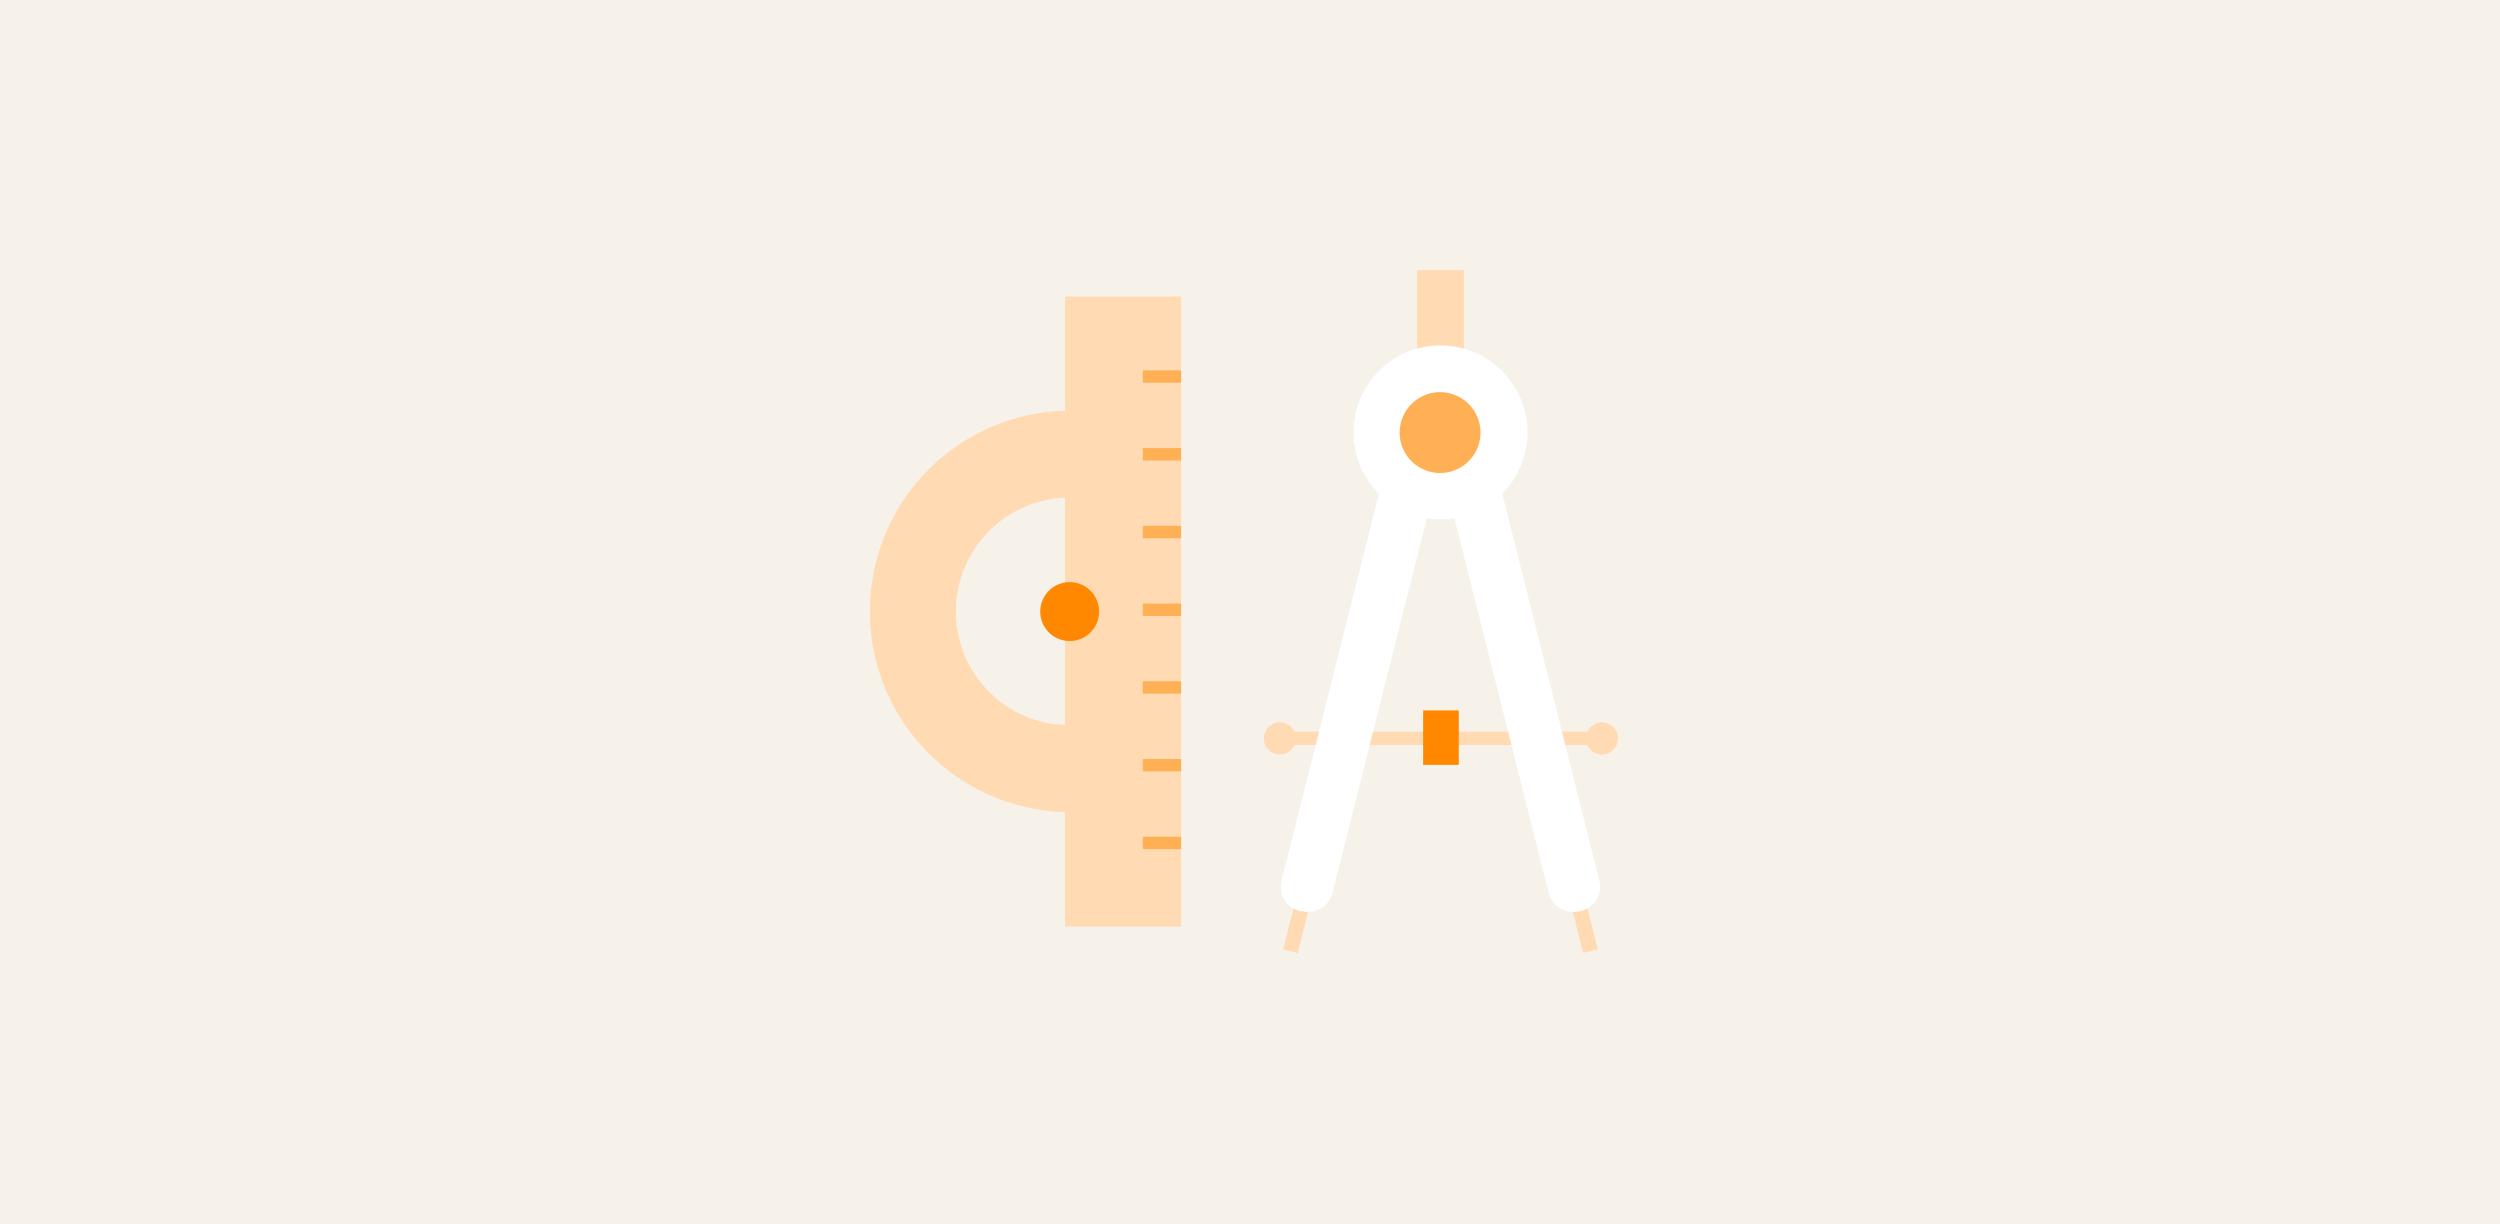 <svg xmlns="http://www.w3.org/2000/svg" width="623" height="305" viewBox="0 0 623 305">
  <g id="Group_429" data-name="Group 429" transform="translate(-3033 3324)">
    <g id="Group_390" data-name="Group 390">
      <g id="Group_349" data-name="Group 349" transform="translate(0 -1001)">
        <g id="Group_289" data-name="Group 289" transform="translate(0 -336)">
          <g id="design-creative-desktop.109353b" transform="translate(3033 -1986.872)">
            <rect id="Rectangle_123" data-name="Rectangle 123" width="623" height="305" transform="translate(0 -0.128)" fill="#f6f2ea"/>
          </g>
        </g>
      </g>
      <g id="engineering-architecture-desktop.85b023c" transform="translate(3033 -3324.872)">
        <path id="Path_3103" data-name="Path 3103" d="M120.13,190.871h28.941V33.84H120.13Z" transform="translate(145.264 40.92)" fill="#ffdab2" fill-rule="evenodd"/>
        <path id="Path_3104" data-name="Path 3104" d="M128.91,54.033h9.544V50.94H128.91Z" transform="translate(155.881 61.598)" fill="#ffb054" fill-rule="evenodd"/>
        <path id="Path_3105" data-name="Path 3105" d="M128.91,45.263h9.544V42.17H128.91Z" transform="translate(155.881 50.993)" fill="#ffb054" fill-rule="evenodd"/>
        <path id="Path_3106" data-name="Path 3106" d="M128.91,62.8h9.544V59.71H128.91Z" transform="translate(155.881 72.203)" fill="#ffb054" fill-rule="evenodd"/>
        <path id="Path_3107" data-name="Path 3107" d="M128.91,71.585h9.544V68.47H128.91Z" transform="translate(155.881 82.795)" fill="#ffb054" fill-rule="evenodd"/>
        <path id="Path_3108" data-name="Path 3108" d="M128.91,80.333h9.544V77.24H128.91Z" transform="translate(155.881 93.4)" fill="#ffb054" fill-rule="evenodd"/>
        <path id="Path_3109" data-name="Path 3109" d="M128.91,89.1h9.544V86.01H128.91Z" transform="translate(155.881 104.005)" fill="#ffb054" fill-rule="evenodd"/>
        <path id="Path_3110" data-name="Path 3110" d="M128.91,97.873h9.544V94.78H128.91Z" transform="translate(155.881 114.61)" fill="#ffb054" fill-rule="evenodd"/>
        <path id="Path_3111" data-name="Path 3111" d="M148.037,146.753a50.017,50.017,0,0,1,0-100.033V68.37a28.366,28.366,0,1,0,0,56.733Z" transform="translate(118.528 56.495)" fill="#ffdab2" fill-rule="evenodd"/>
        <path id="Path_3112" data-name="Path 3112" d="M124.675,66.06a7.335,7.335,0,1,1-7.335,7.335,7.335,7.335,0,0,1,7.335-7.335" transform="translate(141.89 79.881)" fill="#f80" fill-rule="evenodd"/>
        <g id="Group_379" data-name="Group 379" transform="translate(319.762 225.451)">
          <path id="Path_3113" data-name="Path 3113" d="M148.363,114.952l-3.623-.906,3.027-12,3.623.906Z" transform="translate(-144.74 -102.05)" fill="#ffdab2" fill-rule="evenodd"/>
        </g>
        <g id="Group_380" data-name="Group 380" transform="translate(391.496 225.451)">
          <path id="Path_3114" data-name="Path 3114" d="M180.237,114.952l3.645-.906-3.027-12-3.645.906Z" transform="translate(-177.21 -102.05)" fill="#ffdab2" fill-rule="evenodd"/>
        </g>
        <g id="Group_381" data-name="Group 381" transform="translate(318.967 183.211)">
          <path id="Path_3115" data-name="Path 3115" d="M144.38,86.266h80.239V82.93H144.38Z" transform="translate(-144.38 -82.93)" fill="#ffdab2" fill-rule="evenodd"/>
        </g>
        <g id="Group_382" data-name="Group 382" transform="translate(319.165 121.662)">
          <path id="Path_3116" data-name="Path 3116" d="M149.706,161.422l-.619-.155a6.208,6.208,0,0,1-4.418-7.556L169.5,55.07l12.681,3.181-24.854,98.664a6.23,6.23,0,0,1-7.533,4.418" transform="translate(-144.47 -55.07)" fill="#fff" fill-rule="evenodd"/>
        </g>
        <g id="Group_383" data-name="Group 383" transform="translate(361.141 121.662)">
          <path id="Path_3117" data-name="Path 3117" d="M195.857,161.422l.6-.155a6.23,6.23,0,0,0,4.418-7.556L176.129,55.07,163.47,58.251,188.3,156.915a6.23,6.23,0,0,0,7.556,4.418" transform="translate(-163.47 -55.07)" fill="#fff" fill-rule="evenodd"/>
        </g>
        <g id="Group_384" data-name="Group 384" transform="translate(354.646 177.908)">
          <path id="Path_3118" data-name="Path 3118" d="M160.53,94.095h8.881V80.53H160.53Z" transform="translate(-160.53 -80.53)" fill="#f80" fill-rule="evenodd"/>
        </g>
        <g id="Group_385" data-name="Group 385" transform="translate(395.207 180.891)">
          <path id="Path_3119" data-name="Path 3119" d="M186.887,85.879a4,4,0,1,1-4-4,4,4,0,0,1,4,4" transform="translate(-178.89 -81.88)" fill="#ffdab2" fill-rule="evenodd"/>
        </g>
        <g id="Group_386" data-name="Group 386" transform="translate(314.969 180.891)">
          <path id="Path_3120" data-name="Path 3120" d="M150.567,85.879a4,4,0,1,1-4-4,4,4,0,0,1,4,4" transform="translate(-142.57 -81.88)" fill="#ffdab2" fill-rule="evenodd"/>
        </g>
        <g id="Group_387" data-name="Group 387" transform="translate(353.144 68.199)">
          <path id="Path_3121" data-name="Path 3121" d="M159.85,64.914h11.643V30.87H159.85Z" transform="translate(-159.85 -30.87)" fill="#ffdab2" fill-rule="evenodd"/>
        </g>
        <g id="Group_388" data-name="Group 388" transform="translate(337.26 86.955)">
          <path id="Path_3122" data-name="Path 3122" d="M196.049,61.055A21.672,21.672,0,1,1,189.7,45.708a21.694,21.694,0,0,1,6.348,15.347" transform="translate(-152.66 -39.36)" fill="#fff" fill-rule="evenodd"/>
        </g>
        <g id="Group_389" data-name="Group 389" transform="translate(348.792 98.597)">
          <path id="Path_3123" data-name="Path 3123" d="M178.028,54.682A10.074,10.074,0,1,1,167.954,44.63a10.074,10.074,0,0,1,10.074,10.052" transform="translate(-157.88 -44.63)" fill="#ffb054" fill-rule="evenodd"/>
        </g>
      </g>
    </g>
  </g>
</svg>
